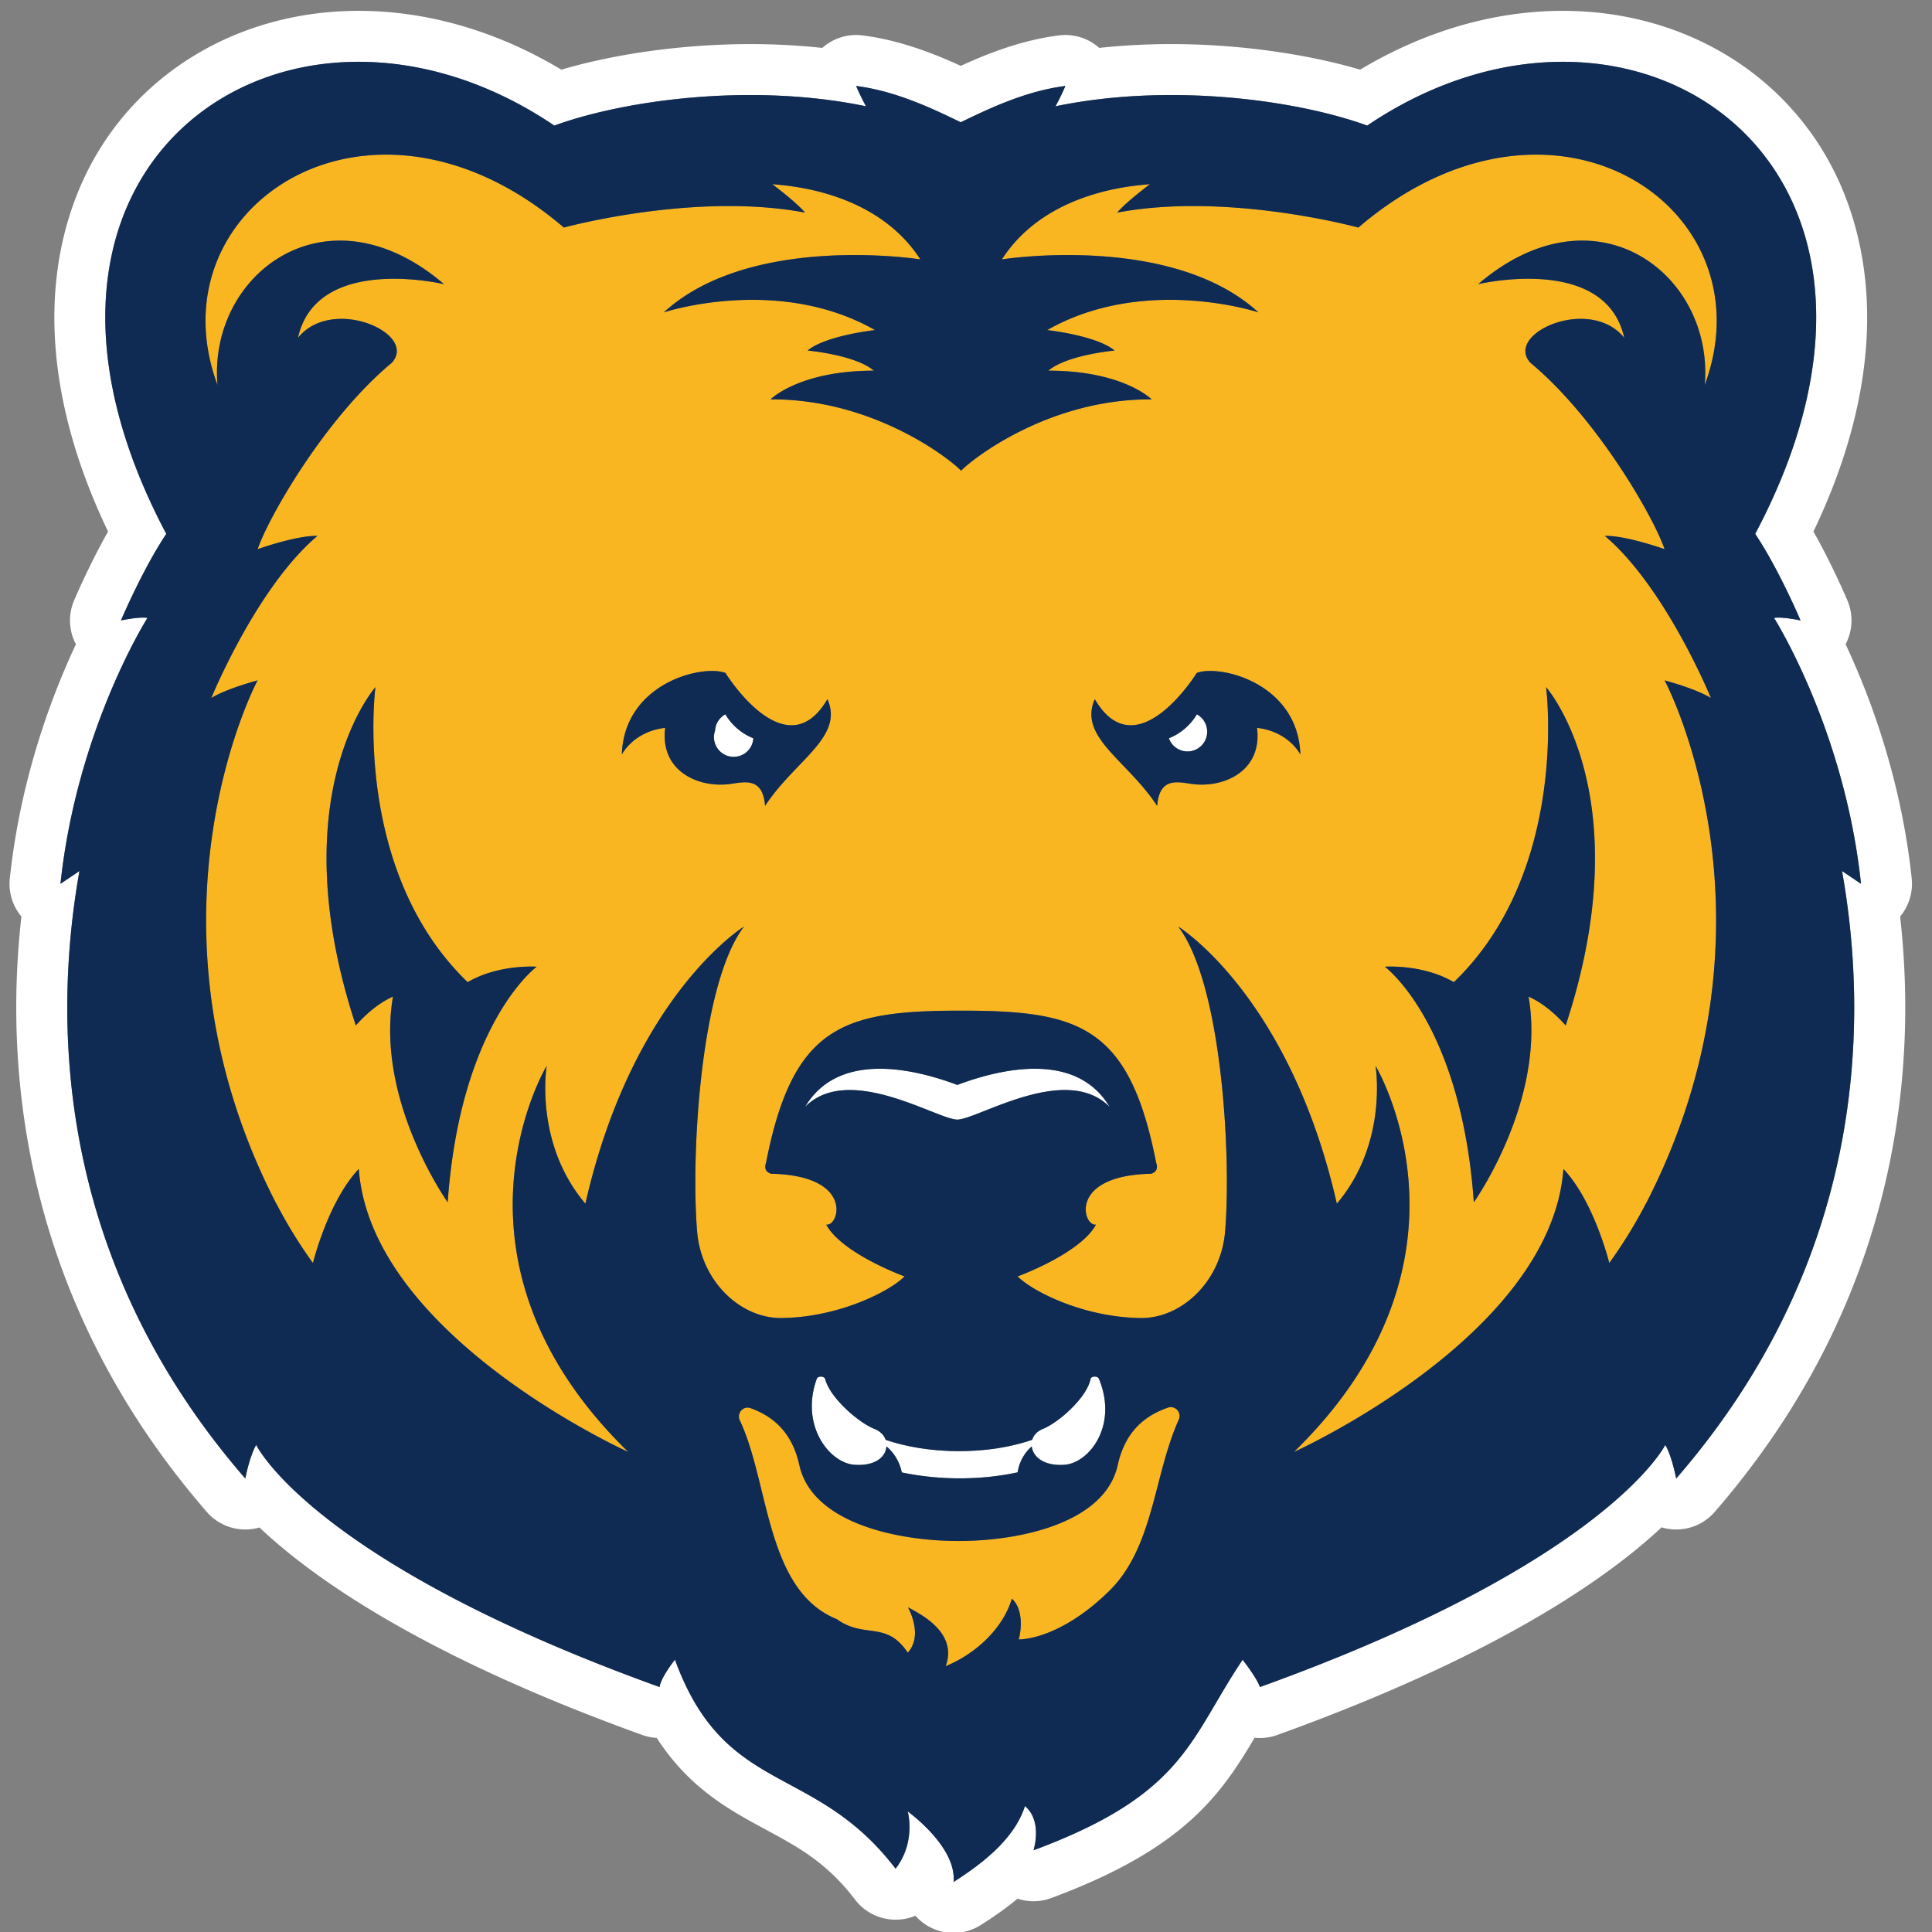 <svg width="200" height="200" xmlns="http://www.w3.org/2000/svg"><rect width="100%" height="100%" fill="#808080" stroke="none"/><g fill="none"><path d="M160.051 71.132s2.474 18.964-9.547 30.54c-3.223-1.886-7.147-1.599-7.147-1.599s7.897 5.807 9.214 24.385c0 0 7.51-10.555 5.665-21.294 1.493.683 2.777 1.79 3.843 2.992 7.855-23.84-2.028-35.024-2.028-35.024zm-40.263 12.295c.224-2.85 1.92-2.53 3.453-2.292 3.37.524 7.464-1.275 6.884-5.789 3.308.383 4.49 2.761 4.49 2.761-.233-7.365-8.29-9.348-10.723-8.448 0 0-6.246 10.105-10.56 2.715-1.738 3.943 3.36 6.324 6.456 11.053zM85.656 72.374c-4.314 7.39-10.56-2.715-10.56-2.715-2.434-.9-10.49 1.083-10.722 8.448 0 0 1.18-2.378 4.489-2.76-.58 4.513 3.514 6.312 6.884 5.788 1.533-.238 3.23-.558 3.453 2.292 3.096-4.729 8.195-7.11 6.456-11.053zm-30.096 27.7s-3.925-.288-7.148 1.598c-12.02-11.576-9.547-30.54-9.547-30.54s-9.883 11.185-2.028 35.024c1.066-1.203 2.35-2.309 3.844-2.992-1.846 10.739 5.664 21.294 5.664 21.294 1.317-18.578 9.215-24.385 9.215-24.385zM172.315 70.43c.257.4 13.05 25.111-1.927 54.171l-.003-.011a49.744 49.744 0 0 1-3.793 6.159s-1.555-6.363-4.745-9.741c-1.27 17.314-27.893 29.294-27.893 29.294 20.48-19.966 8.439-39.973 8.439-39.973s1.347 7.974-4.003 14.272c-4.91-21.59-16.419-28.683-16.419-28.683 4.541 5.952 5.506 23.85 4.849 31.593-.438 5.15-4.497 8.981-8.745 8.93-5.94-.073-11.21-2.772-12.727-4.308 0 0 6.474-2.349 8.109-5.364-1.32.246-2.963-5.08 5.716-5.264.614-.205.702-.643.493-1.195l.01.002c-2.786-14.18-8.032-15.69-20.182-15.69-12.15 0-17.396 1.51-20.182 15.69l.01-.002c-.209.552-.121.99.493 1.195 8.68.184 7.036 5.51 5.716 5.264 1.635 3.015 8.109 5.364 8.109 5.364-1.516 1.536-6.788 4.235-12.726 4.307-4.25.052-8.308-3.778-8.746-8.93-.657-7.742.308-25.64 4.849-31.592 0 0-11.51 7.093-16.418 28.683-5.351-6.298-4.004-14.272-4.004-14.272s-12.042 20.007 8.44 39.973c0 0-26.624-11.98-27.894-29.294-3.19 3.378-4.745 9.74-4.745 9.74a49.723 49.723 0 0 1-3.793-6.158l-.003.011c-14.976-29.06-2.184-53.771-1.927-54.17-3.62.999-4.801 1.83-4.801 1.83s4.674-11.44 10.983-16.784c-2.133-.07-6.182 1.37-6.182 1.37 1.132-3.345 7.046-13.622 13.889-19.294 2.745-3.038-6.178-6.982-9.717-2.58 1.937-8.724 15.128-5.553 15.128-5.553-12.19-10.44-24.447-1.006-23.457 10.437-6.814-18.37 15.75-33.515 35.856-16.3 0 0 13.523-3.712 24.965-1.549-.916-1.094-3.395-2.944-3.395-2.944 1.044.132 10.614.462 15.33 7.787 0 0-17.537-2.777-26.554 5.484 0 0 11.792-3.902 21.864 1.834 0 0-5.086.55-6.98 2.118 0 0 4.946.444 6.858 2.084-7.758 0-10.69 2.97-10.69 2.97 10.787-.062 18.75 6.328 19.724 7.39.973-1.062 8.937-7.452 19.724-7.39 0 0-2.932-2.97-10.69-2.97 1.912-1.64 6.858-2.084 6.858-2.084-1.894-1.569-6.98-2.118-6.98-2.118 10.072-5.736 21.864-1.834 21.864-1.834-9.017-8.261-26.555-5.484-26.555-5.484 4.717-7.325 14.287-7.655 15.331-7.787 0 0-2.479 1.85-3.395 2.944 11.442-2.163 24.965 1.548 24.965 1.548 20.105-17.214 42.67-2.068 35.856 16.301.99-11.443-11.266-20.877-23.457-10.437 0 0 13.191-3.17 15.128 5.552-3.539-4.4-12.462-.457-9.717 2.58 6.843 5.673 12.756 15.95 13.89 19.296 0 0-4.05-1.44-6.183-1.371 6.31 5.344 10.983 16.784 10.983 16.784s-1.182-.831-4.801-1.83zm-51.406 75.285c.75-.257 1.449.51 1.116 1.25-2.614 5.813-2.578 13.226-7.24 17.77-5.264 5.133-9.325 4.976-9.325 4.976.393-1.493.293-3.34-.715-4.216-.854 2.919-3.54 5.62-6.85 6.984 1.366-3.7-3.179-5.629-3.838-6.072l-.05.007c.22.41 1.5 2.98-.034 4.668-2.228-3.347-4.442-1.397-7.354-3.47-7.37-2.99-6.97-14.115-10.033-20.572-.352-.743.355-1.544 1.11-1.27 2.876 1.038 4.423 3.044 5.058 5.914 1.308 5.908 9.966 7.838 16.474 7.838 6.508 0 15.166-1.93 16.473-7.838.646-2.92 2.235-4.946 5.208-5.969z" fill="#FAB621"/><path d="M121.003 76.426a2.04 2.04 0 0 0 3.961-.794 2.04 2.04 0 0 0-1.064-1.687 5.912 5.912 0 0 1-2.897 2.481zm-45.915-2.481a2.04 2.04 0 0 0-1.064 1.687 2.04 2.04 0 1 0 3.961.795 5.914 5.914 0 0 1-2.897-2.482zm16.596 75.106c2.03.69 4.615 1.168 7.612 1.168 3 0 5.56-.481 7.558-1.172.137-.465.495-.88 1.122-1.133 1.575-.635 4.51-3.184 4.916-5.156.067-.324.736-.343.868-.025 1.996 4.8-.968 8.695-3.545 8.9-1.94.153-3.26-.673-3.411-1.902a4.454 4.454 0 0 0-1.457 2.687 28.623 28.623 0 0 1-5.984.619c-2.13 0-4.162-.22-6.012-.612a4.721 4.721 0 0 0-1.586-2.694c-.093 1.23-1.356 2.05-3.32 1.901-2.611-.197-5.63-4.1-3.894-8.9.114-.317.785-.298.87.026.511 1.972 3.481 4.52 5.087 5.156.64.254 1.017.67 1.176 1.137zm23.186-34.459c-3.43-5.767-11.156-4.01-15.768-2.28-4.612-1.73-12.337-3.487-15.768 2.28 4.514-4.598 13.707 1.308 15.768 1.308 2.06 0 11.255-5.907 15.768-1.308zm46.92-113.47c-7.12 0-14.325 2.097-20.988 6.09-5.669-1.675-12.765-2.648-19.548-2.648a69.15 69.15 0 0 0-7.46.395 5.254 5.254 0 0 0-3.34-1.332c-.056-.002-.112-.004-.169-.004-.065 0-.13.002-.195.004a5.546 5.546 0 0 0-.554.05c-3.9.503-7.472 1.944-10.08 3.141-2.629-1.206-6.237-2.662-10.174-3.153A5.276 5.276 0 0 0 85.12 4.96a69.169 69.169 0 0 0-7.461-.395c-6.783 0-13.88.973-19.548 2.647-6.662-3.992-13.869-6.09-20.988-6.09-11.391 0-21.476 5.46-26.976 14.607-3.23 5.37-4.781 11.879-4.483 18.82.28 6.527 2.136 13.403 5.522 20.477-1.957 3.462-3.445 6.965-3.523 7.15a5.277 5.277 0 0 0 .195 4.52c-2.465 5.25-5.742 13.854-6.842 24.24a5.275 5.275 0 0 0 1.199 3.941c-.985 8.77-.603 17.422 1.144 25.792 2.742 13.142 8.815 25.202 18.051 35.846a5.275 5.275 0 0 0 5.45 1.61c5.636 5.333 17.068 13.35 39.635 21.48a5.27 5.27 0 0 0 1.489.304c3.373 5.214 7.52 7.454 11.291 9.49 3.384 1.829 6.307 3.406 9.245 7.254a5.275 5.275 0 0 0 4.18 2.073h.011c.712 0 1.407-.144 2.047-.413a5.269 5.269 0 0 0 6.78.962c1.17-.742 2.497-1.643 3.8-2.726a5.316 5.316 0 0 0 1.654.266 5.22 5.22 0 0 0 1.831-.33c13.72-5.083 17.547-10.677 21.056-16.596a5.273 5.273 0 0 0 2.337-.283c22.627-8.153 34.121-16.177 39.79-21.496a5.278 5.278 0 0 0 1.513.222 5.274 5.274 0 0 0 3.985-1.817c9.235-10.644 15.309-22.704 18.052-35.846 1.746-8.37 2.128-17.022 1.144-25.792a5.283 5.283 0 0 0 1.199-3.94c-1.1-10.39-4.38-18.995-6.845-24.246.731-1.383.82-3.04.196-4.515-.078-.185-1.564-3.688-3.523-7.15 3.387-7.074 5.244-13.951 5.524-20.478.299-6.941-1.251-13.45-4.482-18.82-5.5-9.145-15.586-14.605-26.977-14.605zm0 5.276c20.132 0 35.32 19.802 19.908 48.869 2.463 3.684 4.695 8.962 4.695 8.962s-1.366-.294-2.281-.294c-.175 0-.332.01-.462.036 0 0 7.307 11.514 9.002 27.52l-1.965-1.323c2.965 16.66 1.968 40.836-17.168 62.888-.527-2.568-1.129-3.476-1.129-3.476s-5.998 12.104-41.962 25.06c0 0-.218-.79-1.792-2.821-5.518 8.215-5.968 13.91-21.646 19.719.46-1.6.373-3.554-.891-4.569-1.07 3.384-4.429 5.973-7.388 7.851.343-3.657-4.745-7.3-4.745-7.3s.894 3.14-1.256 5.928c-8.437-11.047-17.661-7.416-22.84-21.642-1.573 2.03-1.588 2.835-1.588 2.835-35.965-12.957-41.76-25.06-41.76-25.06s-.602.907-1.13 3.475C6.258 131.004 5.26 106.829 8.225 90.168L6.26 91.492c1.696-16.007 9.002-27.521 9.002-27.521a2.48 2.48 0 0 0-.461-.036c-.916 0-2.28.294-2.28.294s2.23-5.278 4.693-8.962C1.804 26.202 16.992 6.398 37.122 6.398c6.525 0 13.569 2.08 20.259 6.6 4.86-1.766 12.325-3.16 20.277-3.16 3.963 0 8.048.346 11.99 1.165a22.658 22.658 0 0 1-1.02-2.103c4.36.546 8.444 2.62 10.828 3.753 2.384-1.133 6.469-3.207 10.829-3.753 0 0-.436 1.055-1.022 2.103 3.943-.817 8.028-1.164 11.991-1.164 7.953 0 15.416 1.393 20.278 3.16 6.688-4.52 13.734-6.601 20.259-6.601z" fill="#FFF"/><path d="M48.412 101.672c-12.02-11.576-9.547-30.54-9.547-30.54s-9.883 11.185-2.028 35.024c1.066-1.203 2.35-2.308 3.844-2.992-1.846 10.739 5.664 21.294 5.664 21.294 1.317-18.578 9.215-24.385 9.215-24.385s-3.925-.287-7.148 1.6zm29.573-25.246a5.913 5.913 0 0 1-2.897-2.481 2.04 2.04 0 0 0-1.064 1.687 2.04 2.04 0 1 0 3.961.795zm7.67-4.052c1.74 3.943-3.359 6.324-6.455 11.053-.224-2.85-1.92-2.53-3.453-2.292-3.37.524-7.464-1.275-6.884-5.789-3.309.383-4.49 2.761-4.49 2.761.233-7.365 8.29-9.348 10.723-8.448 0 0 6.246 10.105 10.56 2.715zm90.817-32.516c6.814-18.37-15.75-33.515-35.856-16.3 0 0-13.523-3.712-24.965-1.549.916-1.094 3.395-2.945 3.395-2.945-1.044.133-10.614.463-15.331 7.788 0 0 17.538-2.777 26.555 5.484 0 0-11.792-3.902-21.864 1.834 0 0 5.086.55 6.98 2.118 0 0-4.946.444-6.858 2.084 7.758 0 10.69 2.97 10.69 2.97-10.787-.062-18.75 6.328-19.724 7.39-.973-1.062-8.937-7.452-19.724-7.39 0 0 2.932-2.97 10.69-2.97-1.912-1.64-6.858-2.084-6.858-2.084 1.894-1.569 6.98-2.118 6.98-2.118-10.072-5.736-21.864-1.834-21.864-1.834 9.017-8.261 26.555-5.484 26.555-5.484-4.717-7.325-14.287-7.655-15.331-7.788 0 0 2.479 1.85 3.395 2.945-11.442-2.163-24.965 1.548-24.965 1.548-20.105-17.214-42.67-2.068-35.856 16.301-.99-11.443 11.266-20.877 23.457-10.437 0 0-13.19-3.17-15.128 5.552 3.54-4.4 12.462-.457 9.717 2.58-6.843 5.673-12.757 15.95-13.89 19.296 0 0 4.05-1.44 6.183-1.371-6.31 5.344-10.983 16.783-10.983 16.783s1.181-.83 4.801-1.83c-.257.4-13.05 25.111 1.927 54.171l.003-.011a49.689 49.689 0 0 0 3.793 6.159s1.555-6.363 4.745-9.741c1.27 17.314 27.893 29.294 27.893 29.294-20.48-19.966-8.439-39.973-8.439-39.973s-1.347 7.974 4.004 14.272c4.908-21.59 16.418-28.683 16.418-28.683-4.541 5.952-5.506 23.85-4.849 31.593.438 5.15 4.497 8.981 8.746 8.93 5.938-.073 11.21-2.772 12.726-4.308 0 0-6.474-2.349-8.109-5.364 1.32.246 2.964-5.08-5.716-5.264-.614-.205-.702-.643-.493-1.195l-.01.002c2.786-14.18 8.032-15.69 20.182-15.69 12.15 0 17.396 1.51 20.182 15.69l-.01-.002c.209.552.121.99-.493 1.195-8.68.184-7.036 5.51-5.716 5.264-1.635 3.015-8.11 5.364-8.11 5.364 1.517 1.536 6.789 4.235 12.728 4.307 4.248.052 8.307-3.778 8.745-8.93.657-7.742-.308-25.64-4.849-31.592 0 0 11.51 7.093 16.419 28.683 5.35-6.298 4.003-14.272 4.003-14.272s12.042 20.007-8.44 39.973c0 0 26.624-11.98 27.894-29.294 3.19 3.378 4.745 9.74 4.745 9.74a49.73 49.73 0 0 0 3.793-6.158l.003.011c14.977-29.06 2.184-53.771 1.927-54.17 3.62.999 4.801 1.83 4.801 1.83s-4.674-11.44-10.983-16.784c2.133-.07 6.182 1.37 6.182 1.37-1.133-3.345-7.046-13.622-13.89-19.294-2.744-3.038 6.179-6.982 9.718-2.58-1.937-8.724-15.128-5.553-15.128-5.553 12.19-10.44 24.447-1.006 23.457 10.437zm-61.602 74.734c-3.43-5.767-11.156-4.01-15.768-2.28-4.612-1.73-12.337-3.487-15.768 2.28 4.514-4.598 13.707 1.308 15.768 1.308 2.06 0 11.255-5.907 15.768-1.308zm-23.186 34.459c-.159-.467-.536-.883-1.176-1.137-1.606-.635-4.576-3.184-5.087-5.156-.085-.324-.756-.343-.87-.025-1.737 4.8 1.283 8.702 3.893 8.9 1.965.148 3.228-.672 3.321-1.902a4.72 4.72 0 0 1 1.586 2.694 29.12 29.12 0 0 0 6.012.612c2.132 0 4.15-.225 5.984-.619a4.454 4.454 0 0 1 1.457-2.687c.15 1.229 1.472 2.055 3.41 1.901 2.578-.204 5.542-4.1 3.546-8.9-.132-.317-.801-.298-.868.026-.406 1.972-3.34 4.52-4.916 5.156-.627.253-.985.668-1.122 1.133-1.998.69-4.559 1.172-7.558 1.172-2.997 0-5.582-.478-7.612-1.168zm29.225-3.335c-2.973 1.023-4.562 3.049-5.208 5.969-1.307 5.908-9.965 7.838-16.473 7.838-6.508 0-15.166-1.93-16.474-7.838-.635-2.87-2.182-4.876-5.057-5.915-.756-.273-1.463.528-1.11 1.271 3.062 6.457 2.663 17.583 10.032 20.572 2.912 2.073 5.126.123 7.354 3.47 1.534-1.688.255-4.258.034-4.668l.05-.007c.66.443 5.204 2.372 3.837 6.072 3.31-1.363 5.997-4.065 6.851-6.984 1.008.876 1.108 2.723.715 4.216 0 0 4.06.157 9.326-4.975 4.661-4.545 4.625-11.958 7.239-17.771.333-.74-.367-1.507-1.116-1.25zm69.778-55.548c2.965 16.66 1.968 40.836-17.168 62.888-.527-2.568-1.129-3.476-1.129-3.476s-5.998 12.104-41.962 25.06c0 0-.218-.79-1.792-2.821-5.518 8.215-5.968 13.91-21.646 19.719.46-1.6.373-3.554-.891-4.569-1.07 3.384-4.429 5.973-7.388 7.851.343-3.657-4.745-7.3-4.745-7.3s.894 3.14-1.256 5.928c-8.437-11.047-17.661-7.416-22.84-21.642-1.573 2.03-1.588 2.835-1.588 2.835-35.965-12.957-41.76-25.06-41.76-25.06s-.602.907-1.13 3.475C6.258 131.004 5.26 106.829 8.225 90.168L6.26 91.492c1.696-16.007 9.002-27.521 9.002-27.521-.81-.158-2.742.258-2.742.258s2.231-5.278 4.694-8.962C-3.192 16.78 30.054-5.468 57.381 12.999c7.283-2.647 20.413-4.456 32.268-1.996A22.658 22.658 0 0 1 88.627 8.9c4.36.546 8.445 2.62 10.83 3.753 2.383-1.133 6.468-3.207 10.828-3.753 0 0-.436 1.055-1.022 2.103 11.855-2.46 24.985-.651 32.269 1.996 27.327-18.467 60.571 3.78 40.166 42.268 2.463 3.684 4.695 8.962 4.695 8.962s-1.934-.416-2.742-.258c0 0 7.306 11.514 9 27.52l-1.964-1.323zm-65.723-14.536a2.04 2.04 0 0 0-1.064-1.687 5.912 5.912 0 0 1-2.897 2.481 2.04 2.04 0 0 0 3.961-.794zm9.65 2.475s-1.18-2.378-4.489-2.76c.58 4.513-3.514 6.312-6.884 5.788-1.533-.238-3.229-.558-3.453 2.292-3.096-4.73-8.194-7.11-6.456-11.053 4.314 7.39 10.56-2.715 10.56-2.715 2.434-.9 10.49 1.083 10.722 8.448zm15.89 23.565c12.02-11.576 9.547-30.54 9.547-30.54s9.883 11.185 2.028 35.024c-1.066-1.203-2.35-2.308-3.843-2.992 1.845 10.739-5.665 21.294-5.665 21.294-1.317-18.578-9.214-24.385-9.214-24.385s3.924-.287 7.147 1.6z" fill="#0F2B53"/></g></svg>